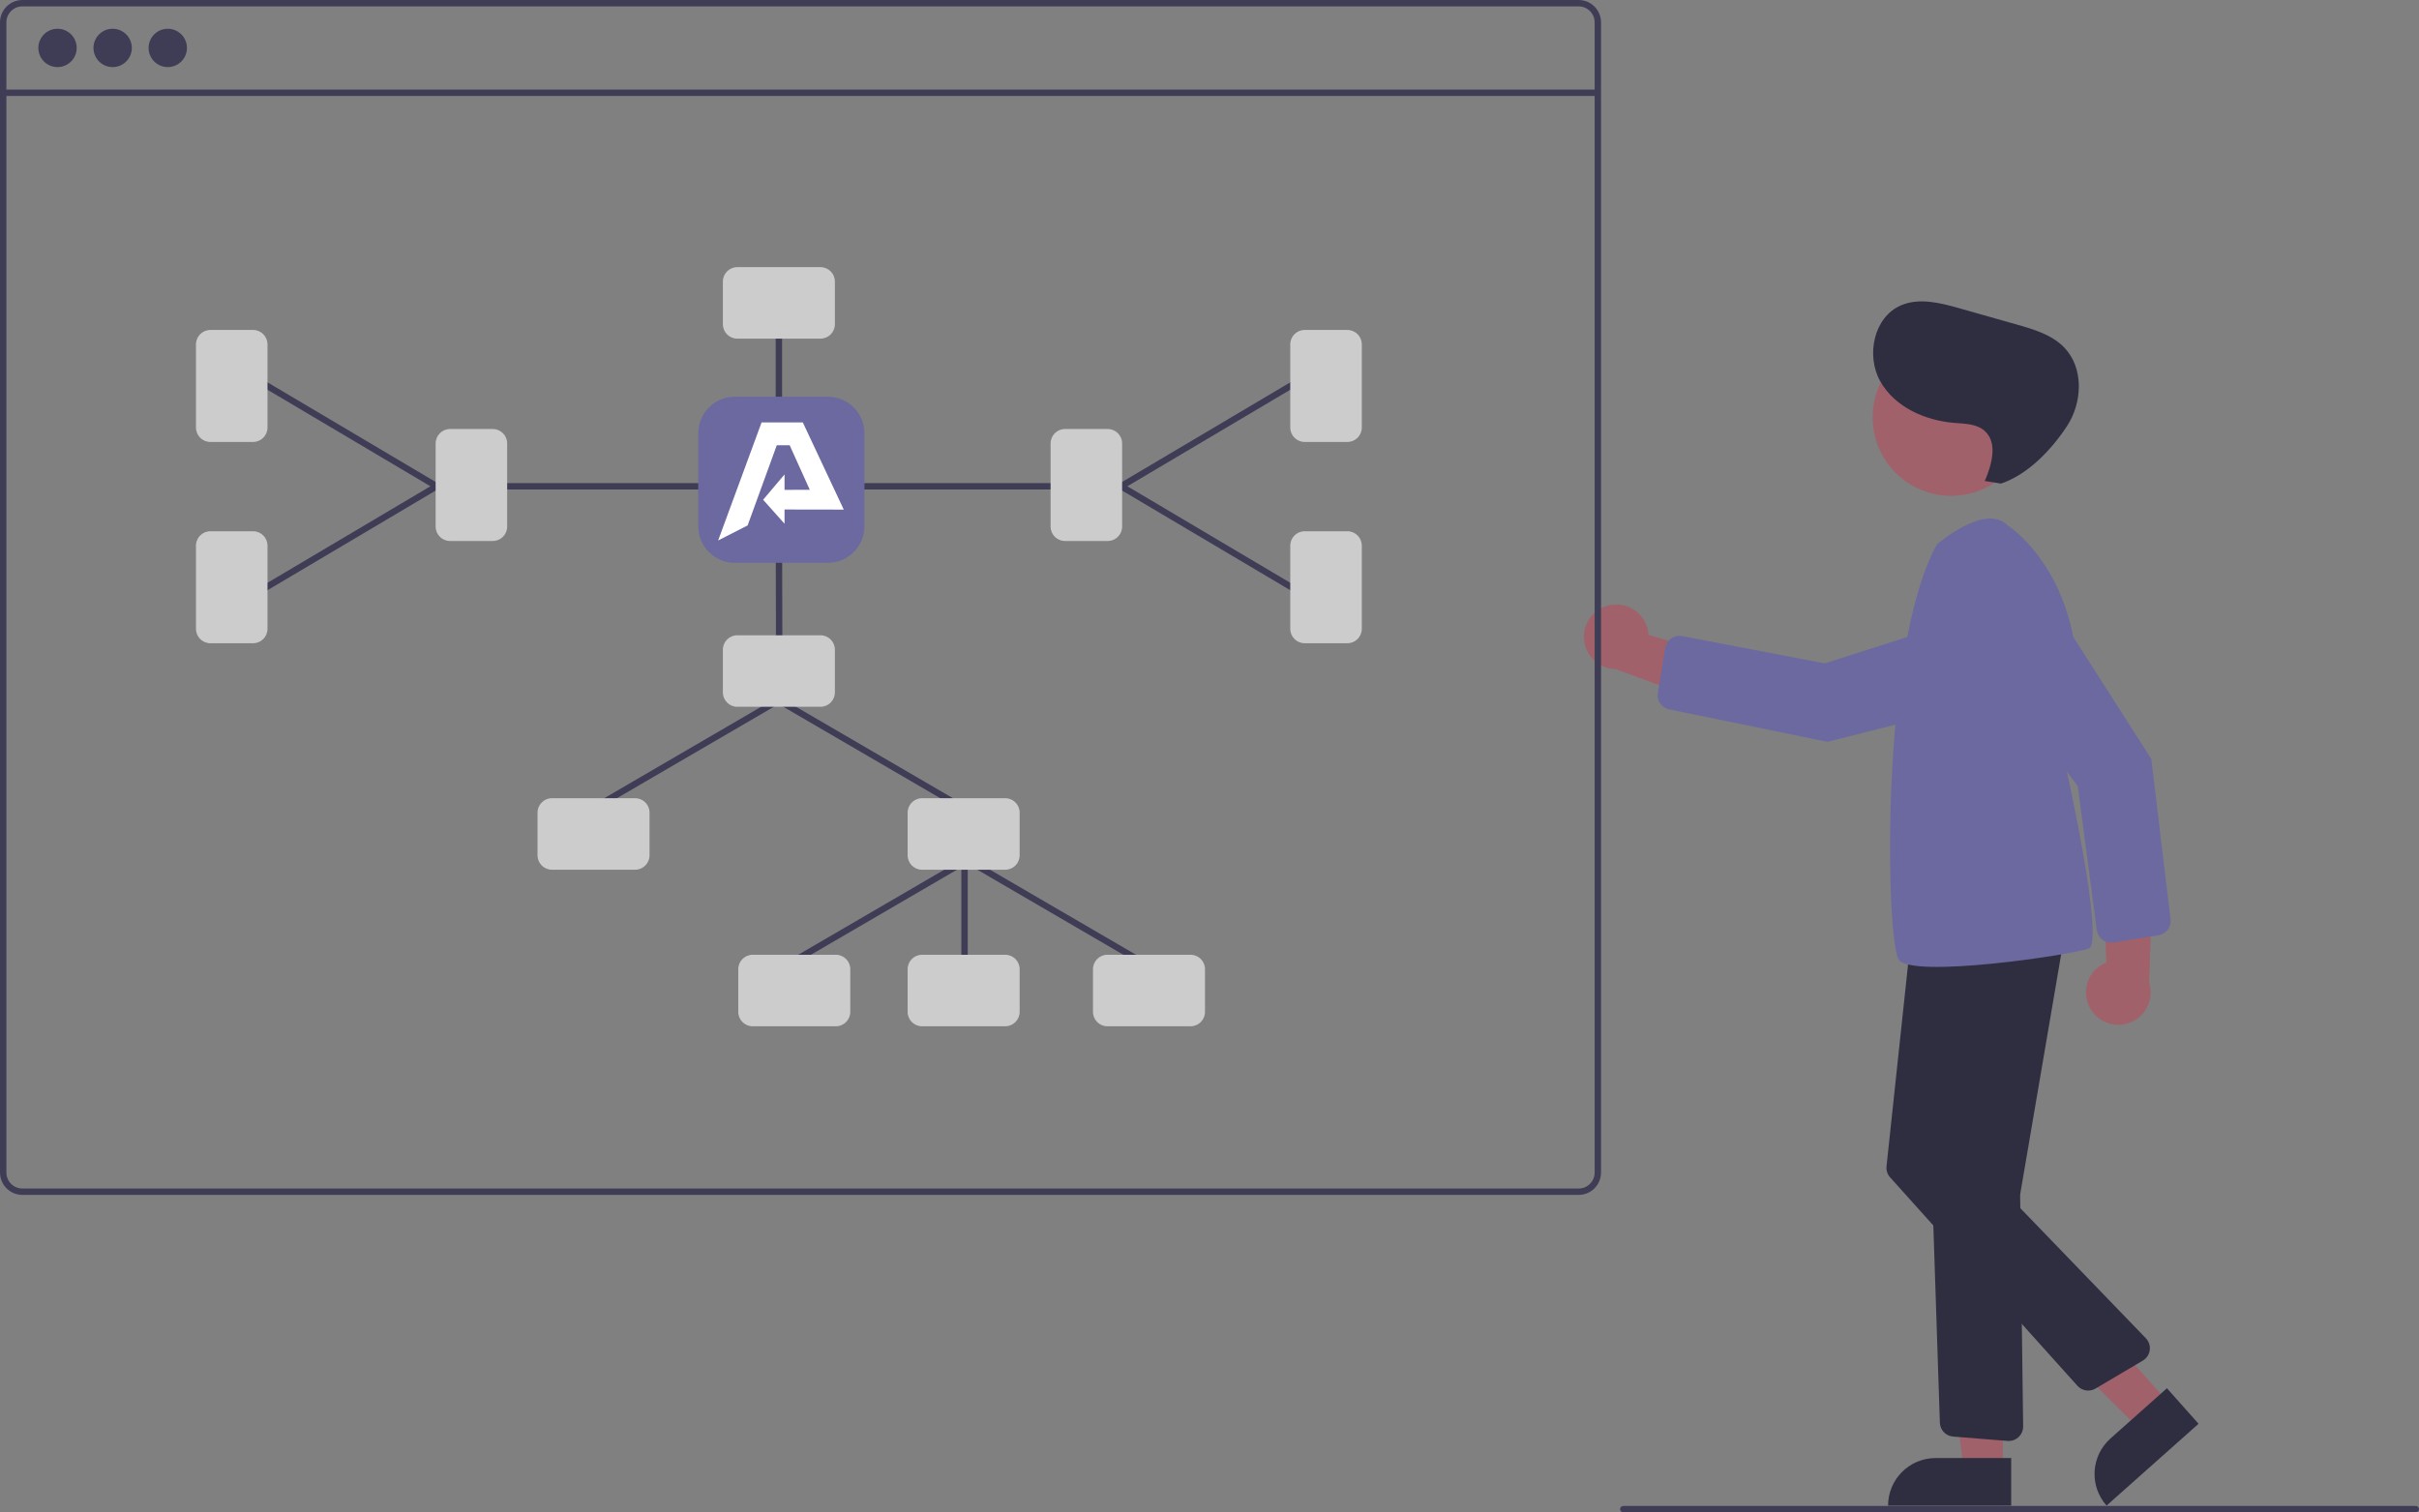 <?xml version="1.0" encoding="UTF-8" standalone="no"?><!-- Generator: Gravit.io -->
<svg xmlns="http://www.w3.org/2000/svg" xmlns:xlink="http://www.w3.org/1999/xlink" style="isolation:isolate"
     viewBox="0 0 756.96 473.36" width="756.96pt" height="473.36pt">
    <rect x="0" y="0" width="756.96" height="473.36" fill="#808080" stroke="none"/>
    <defs>
        <clipPath id="_clipPath_o423wXQMxElmL3kPoZQvoWS8yNTnjb0x">
            <rect x="0" y="0" width="756.96" height="473.36"/>
        </clipPath>
    </defs>
    <g clip-path="url(#_clipPath_o423wXQMxElmL3kPoZQvoWS8yNTnjb0x)">
        <g>
            <path d=" M 654.23 315.877 C 652.674 313.34 652.321 310.245 653.266 307.423 C 654.212 304.601 656.359 302.343 659.129 301.257 L 657.708 265.55 L 673.605 275.148 L 672.517 307.584 C 674.068 312.467 671.722 317.738 667.057 319.853 C 662.391 321.969 656.881 320.261 654.23 315.877 L 654.23 315.877 Z "
                  fill="rgb(160,97,106)"/>
            <path d=" M 675.447 292.729 L 661.315 294.987 C 660.116 295.179 658.891 294.878 657.917 294.153 C 656.944 293.427 656.304 292.34 656.145 291.136 L 650.166 246.107 L 620.621 205.675 C 618.41 202.648 617.548 198.842 618.24 195.158 C 618.931 191.475 621.115 188.24 624.273 186.222 L 624.272 186.222 C 630.592 182.184 638.988 184.033 643.026 190.352 L 673.2 237.57 L 679.206 287.751 C 679.245 288.072 679.249 288.395 679.219 288.716 C 679.028 290.759 677.475 292.412 675.447 292.729 L 675.447 292.729 Z "
                  fill="rgb(108,105,160)"/>
            <path d=" M 626.725 459.863 L 614.465 459.863 L 608.633 412.575 L 626.727 412.576 L 626.725 459.863 L 626.725 459.863 Z "
                  fill="rgb(160,97,106)"/>
            <path d=" M 605.708 456.36 L 629.352 456.36 L 629.352 471.247 L 590.821 471.247 L 590.821 471.247 C 590.821 463.025 597.486 456.36 605.708 456.36 L 605.708 456.36 Z "
                  fill="rgb(47,46,65)"/>
            <path d=" M 678.45 438.879 L 669.29 447.027 L 635.145 413.36 L 647.021 403.547 L 678.45 438.879 L 678.45 438.879 Z "
                  fill="rgb(160,97,106)"/>
            <path d=" M 660.419 450.23 L 678.085 434.516 L 687.979 445.639 L 659.191 471.248 L 659.191 471.248 C 656.566 468.298 655.222 464.426 655.452 460.485 C 655.682 456.543 657.469 452.854 660.419 450.23 L 660.419 450.23 Z "
                  fill="rgb(47,46,65)"/>
            <path d=" M 503.523 189.457 C 506.421 188.782 509.47 189.425 511.849 191.213 C 514.227 193.002 515.691 195.752 515.847 198.724 L 550.175 208.654 L 536.046 220.705 L 505.614 209.427 C 500.492 209.357 496.232 205.466 495.699 200.371 C 495.165 195.276 498.526 190.587 503.523 189.457 L 503.523 189.457 Z "
                  fill="rgb(160,97,106)"/>
            <circle vector-effect="non-scaling-stroke" cx="610.547" cy="130.628" r="24.561"
                    fill="rgb(160,97,106)"/>
            <path d=" M 628.23 451.009 L 611.166 449.643 C 608.884 449.462 607.102 447.595 607.027 445.306 L 602.265 301.473 C 602.184 299.171 603.858 297.181 606.141 296.868 L 640.16 292.121 C 641.582 291.922 643.013 292.414 644.012 293.444 C 645.012 294.475 645.46 295.92 645.218 297.335 L 632.2 373.584 C 632.164 373.793 632.147 374.006 632.15 374.218 L 633.089 446.464 C 633.104 447.668 632.637 448.828 631.79 449.685 C 630.944 450.542 629.79 451.024 628.586 451.023 C 628.467 451.023 628.349 451.018 628.23 451.009 Z "
                  fill="rgb(47,46,65)"/>
            <path d=" M 650.084 433.758 L 591.465 368.519 C 590.612 367.57 590.203 366.304 590.337 365.035 L 597.741 295.63 C 597.993 293.226 600.103 291.453 602.514 291.617 L 638.49 294.015 C 639.884 294.108 641.156 294.843 641.932 296.005 C 642.708 297.166 642.901 298.623 642.454 299.946 L 620.899 363.714 C 620.477 364.953 620.784 366.324 621.696 367.264 L 671.488 418.868 C 672.444 419.859 672.894 421.233 672.709 422.597 C 672.524 423.962 671.725 425.166 670.539 425.867 L 655.72 434.624 C 653.874 435.71 651.519 435.348 650.084 433.758 L 650.084 433.758 Z "
                  fill="rgb(47,46,65)"/>
            <path d=" M 606.145 170.36 C 606.145 170.36 621.145 157.36 628.145 164.36 C 628.145 164.36 660.645 184.86 646.645 240.86 C 646.645 240.86 658.645 294.86 653.645 296.86 C 648.645 298.86 598.145 306.36 594.145 300.36 C 590.145 294.36 588.145 202.36 606.145 170.36 Z "
                  fill="rgb(108,105,160)"/>
            <path d=" M 518.783 216.9 L 521.105 202.778 C 521.302 201.58 521.975 200.512 522.97 199.818 C 523.966 199.123 525.2 198.86 526.392 199.089 L 571.005 207.639 L 618.699 192.379 C 622.269 191.237 626.153 191.621 629.429 193.441 C 632.706 195.261 635.085 198.355 636.002 201.989 L 636.003 201.988 C 637.838 209.259 633.432 216.642 626.16 218.477 L 571.828 232.191 L 522.32 222.039 C 522.003 221.974 521.695 221.876 521.4 221.746 C 519.522 220.919 518.444 218.924 518.783 216.9 Z "
                  fill="rgb(108,105,160)"/>
            <path d=" M 621.086 150.551 C 623.331 145.356 625.23 138.438 620.925 134.765 C 618.428 132.635 614.831 132.631 611.56 132.366 C 602.343 131.619 592.854 127.378 588.349 119.302 C 583.844 111.226 586.36 99.218 594.859 95.574 C 600.588 93.118 607.157 94.791 613.154 96.492 L 631.16 101.598 C 636.51 103.115 642.127 104.788 645.978 108.799 C 652.121 115.197 651.662 126.011 646.783 133.417 C 641.904 140.824 634.557 148.548 626.145 151.36 L 621.086 150.551 Z "
                  fill="rgb(47,46,65)"/>
            <path d=" M 755.96 473.36 L 507.96 473.36 C 507.408 473.36 506.96 472.912 506.96 472.36 C 506.96 471.808 507.408 471.36 507.96 471.36 L 755.96 471.36 C 756.513 471.36 756.96 471.808 756.96 472.36 C 756.96 472.912 756.513 473.36 755.96 473.36 Z "
                  fill="rgb(63,61,86)"/>
            <path d=" M 494 0 L 7 0 C 3.136 0.004 0.004 3.136 0 7 L 0 367 C 0.004 370.864 3.136 373.996 7 374 L 494 374 C 497.864 373.996 500.996 370.864 501 367 L 501 7 C 500.996 3.136 497.864 0.004 494 0 L 494 0 Z  M 499 367 C 498.999 369.761 496.761 371.999 494 372 L 7 372 C 4.239 371.999 2.001 369.761 2 367 L 2 7 C 2.001 4.239 4.239 2.001 7 2 L 494 2 C 496.761 2.001 498.999 4.239 499 7 L 499 367 Z "
                  fill="rgb(63,61,86)"/>
            <rect x="1" y="28.04" width="499" height="2" transform="matrix(1,0,0,1,0,0)" fill="rgb(63,61,86)"/>
            <circle vector-effect="non-scaling-stroke" cx="18" cy="15" r="6" fill="rgb(63,61,86)"/>
            <circle vector-effect="non-scaling-stroke" cx="35.25" cy="15" r="6" fill="rgb(63,61,86)"/>
            <circle vector-effect="non-scaling-stroke" cx="52.5" cy="15" r="6" fill="rgb(63,61,86)"/>
            <path d=" M 301.823 311.305 C 301.271 311.305 300.823 310.857 300.823 310.305 L 300.823 269.305 C 300.823 268.752 301.271 268.305 301.823 268.305 C 302.375 268.305 302.823 268.752 302.823 269.305 L 302.823 310.305 C 302.823 310.857 302.375 311.305 301.823 311.305 L 301.823 311.305 Z "
                  fill="rgb(63,61,86)"/>
            <path d=" M 300.452 253.305 C 300.275 253.305 300.102 253.258 299.95 253.169 L 243.134 220.065 C 242.658 219.787 242.497 219.175 242.775 218.698 C 243.053 218.221 243.664 218.06 244.141 218.337 L 300.956 251.441 C 301.347 251.668 301.536 252.129 301.418 252.566 C 301.3 253.002 300.904 253.305 300.452 253.305 L 300.452 253.305 Z "
                  fill="rgb(63,61,86)"/>
            <path d=" M 186.824 253.305 C 186.372 253.305 185.976 253.002 185.858 252.566 C 185.739 252.129 185.929 251.668 186.319 251.441 L 243.134 218.337 C 243.611 218.061 244.221 218.224 244.498 218.7 C 244.776 219.175 244.616 219.786 244.141 220.065 L 187.326 253.169 C 187.174 253.258 187 253.305 186.824 253.305 L 186.824 253.305 Z "
                  fill="rgb(63,61,86)"/>
            <path d=" M 359.452 303.305 C 359.275 303.305 359.102 303.258 358.95 303.169 L 302.134 270.065 C 301.658 269.787 301.497 269.175 301.775 268.698 C 302.053 268.221 302.664 268.06 303.141 268.337 L 359.956 301.441 C 360.347 301.668 360.536 302.129 360.418 302.566 C 360.3 303.002 359.904 303.305 359.452 303.305 L 359.452 303.305 Z "
                  fill="rgb(63,61,86)"/>
            <path d=" M 245.824 303.305 C 245.372 303.305 244.976 303.002 244.858 302.566 C 244.739 302.129 244.929 301.668 245.319 301.441 L 302.134 268.337 C 302.611 268.061 303.221 268.224 303.498 268.7 C 303.776 269.175 303.616 269.786 303.141 270.065 L 246.326 303.169 C 246.174 303.258 246 303.305 245.824 303.305 Z "
                  fill="rgb(63,61,86)"/>
            <path d=" M 243.823 202.305 C 243.271 202.305 242.824 201.859 242.823 201.307 L 242.73 164.92 C 242.73 164.655 242.834 164.4 243.021 164.212 C 243.209 164.024 243.463 163.918 243.728 163.918 L 243.73 163.918 C 244.282 163.918 244.729 164.364 244.73 164.915 L 244.823 201.302 C 244.824 201.568 244.719 201.822 244.532 202.01 C 244.345 202.198 244.091 202.304 243.825 202.305 L 243.823 202.305 Z "
                  fill="rgb(63,61,86)"/>
            <path d=" M 256.756 221.221 L 230.704 221.221 C 228.22 221.218 226.207 219.205 226.204 216.721 L 226.204 203.339 C 226.207 200.855 228.22 198.842 230.704 198.839 L 256.756 198.839 C 259.241 198.842 261.254 200.855 261.256 203.339 L 261.256 216.721 C 261.254 219.205 259.241 221.218 256.756 221.221 L 256.756 221.221 Z "
                  fill="rgb(204,204,204)"/>
            <path d=" M 229.347 153.201 L 158.483 153.201 C 157.777 153.201 157.204 152.753 157.204 152.201 C 157.204 151.648 157.777 151.201 158.483 151.201 L 229.347 151.201 C 230.053 151.201 230.625 151.648 230.625 152.201 C 230.625 152.753 230.053 153.201 229.347 153.201 Z "
                  fill="rgb(63,61,86)"/>
            <path d=" M 243.73 138.918 C 243.178 138.918 242.73 138.47 242.73 137.918 L 242.73 103.305 C 242.73 102.752 243.178 102.305 243.73 102.305 C 244.283 102.305 244.73 102.752 244.73 103.305 L 244.73 137.918 C 244.73 138.47 244.283 138.918 243.73 138.918 L 243.73 138.918 Z "
                  fill="rgb(63,61,86)"/>
            <path d=" M 136.637 153.201 C 136.458 153.201 136.282 153.153 136.128 153.061 L 82.313 121.165 C 81.839 120.883 81.684 120.27 81.965 119.796 C 82.246 119.322 82.858 119.165 83.333 119.444 L 137.148 151.34 C 137.535 151.57 137.721 152.031 137.602 152.466 C 137.483 152.9 137.088 153.201 136.637 153.201 L 136.637 153.201 Z "
                  fill="rgb(63,61,86)"/>
            <path d=" M 82.824 185.097 C 82.373 185.097 81.978 184.796 81.859 184.362 C 81.739 183.927 81.925 183.466 82.313 183.236 L 136.128 151.34 C 136.603 151.059 137.217 151.216 137.498 151.691 C 137.78 152.166 137.623 152.78 137.148 153.061 L 83.333 184.957 C 83.179 185.049 83.003 185.097 82.824 185.097 L 82.824 185.097 Z "
                  fill="rgb(63,61,86)"/>
            <path d=" M 154.204 169.331 L 140.823 169.331 C 138.339 169.328 136.326 167.315 136.323 164.831 L 136.323 138.779 C 136.326 136.295 138.339 134.282 140.823 134.279 L 154.204 134.279 C 156.688 134.282 158.702 136.295 158.704 138.779 L 158.704 164.831 C 158.702 167.315 156.688 169.328 154.204 169.331 L 154.204 169.331 Z "
                  fill="rgb(204,204,204)"/>
            <path d=" M 256.756 105.996 L 230.704 105.996 C 228.22 105.993 226.207 103.98 226.204 101.496 L 226.204 88.114 C 226.207 85.63 228.22 83.617 230.704 83.614 L 256.756 83.614 C 259.241 83.617 261.254 85.63 261.256 88.114 L 261.256 101.496 C 261.254 103.98 259.241 105.993 256.756 105.996 L 256.756 105.996 Z "
                  fill="rgb(204,204,204)"/>
            <path d=" M 79.204 138.331 L 65.823 138.331 C 63.339 138.328 61.326 136.315 61.323 133.831 L 61.323 107.779 C 61.326 105.295 63.339 103.282 65.823 103.279 L 79.204 103.279 C 81.688 103.282 83.702 105.295 83.704 107.779 L 83.704 133.831 C 83.702 136.315 81.688 138.328 79.204 138.331 L 79.204 138.331 Z "
                  fill="rgb(204,204,204)"/>
            <path d=" M 79.204 201.331 L 65.823 201.331 C 63.339 201.328 61.326 199.315 61.323 196.831 L 61.323 170.779 C 61.326 168.295 63.339 166.282 65.823 166.279 L 79.204 166.279 C 81.688 166.282 83.702 168.295 83.704 170.779 L 83.704 196.831 C 83.702 199.315 81.688 201.328 79.204 201.331 L 79.204 201.331 Z "
                  fill="rgb(204,204,204)"/>
            <path d=" M 329.149 153.201 L 267.733 153.201 C 267.121 153.201 266.625 152.753 266.625 152.201 C 266.625 151.648 267.121 151.201 267.733 151.201 L 329.149 151.201 C 329.76 151.201 330.256 151.648 330.256 152.201 C 330.256 152.753 329.76 153.201 329.149 153.201 Z "
                  fill="rgb(63,61,86)"/>
            <path d=" M 350.824 153.201 C 350.373 153.201 349.978 152.9 349.858 152.466 C 349.739 152.031 349.925 151.57 350.313 151.34 L 404.128 119.444 C 404.603 119.163 405.217 119.32 405.498 119.795 C 405.78 120.27 405.623 120.884 405.148 121.165 L 351.333 153.061 C 351.179 153.153 351.003 153.201 350.824 153.201 L 350.824 153.201 Z "
                  fill="rgb(63,61,86)"/>
            <path d=" M 404.637 185.097 C 404.458 185.097 404.282 185.049 404.128 184.957 L 350.313 153.061 C 349.838 152.78 349.681 152.166 349.962 151.691 C 350.244 151.216 350.857 151.059 351.333 151.34 L 405.148 183.236 C 405.535 183.466 405.721 183.927 405.602 184.362 C 405.483 184.796 405.088 185.097 404.637 185.097 L 404.637 185.097 Z "
                  fill="rgb(63,61,86)"/>
            <path d=" M 346.638 169.331 L 333.256 169.331 C 330.772 169.328 328.759 167.315 328.756 164.831 L 328.756 138.779 C 328.759 136.295 330.772 134.282 333.256 134.279 L 346.638 134.279 C 349.122 134.282 351.135 136.295 351.138 138.779 L 351.138 164.831 C 351.135 167.315 349.122 169.328 346.638 169.331 L 346.638 169.331 Z "
                  fill="rgb(204,204,204)"/>
            <path d=" M 421.638 138.331 L 408.256 138.331 C 405.772 138.328 403.759 136.315 403.756 133.831 L 403.756 107.779 C 403.759 105.295 405.772 103.282 408.256 103.279 L 421.638 103.279 C 424.122 103.282 426.135 105.295 426.138 107.779 L 426.138 133.831 C 426.135 136.315 424.122 138.328 421.638 138.331 L 421.638 138.331 Z "
                  fill="rgb(204,204,204)"/>
            <path d=" M 421.638 201.331 L 408.256 201.331 C 405.772 201.328 403.759 199.315 403.756 196.831 L 403.756 170.779 C 403.759 168.295 405.772 166.282 408.256 166.279 L 421.638 166.279 C 424.122 166.282 426.135 168.295 426.138 170.779 L 426.138 196.831 C 426.135 199.315 424.122 201.328 421.638 201.331 L 421.638 201.331 Z "
                  fill="rgb(204,204,204)"/>
            <path d=" M 198.756 272.221 L 172.704 272.221 C 170.22 272.218 168.207 270.205 168.204 267.721 L 168.204 254.339 C 168.207 251.855 170.22 249.842 172.704 249.839 L 198.756 249.839 C 201.24 249.842 203.254 251.855 203.256 254.339 L 203.256 267.721 C 203.254 270.205 201.24 272.218 198.756 272.221 L 198.756 272.221 Z "
                  fill="rgb(204,204,204)"/>
            <path d=" M 314.571 272.221 L 288.519 272.221 C 286.035 272.218 284.022 270.205 284.019 267.721 L 284.019 254.339 C 284.022 251.855 286.035 249.842 288.519 249.839 L 314.571 249.839 C 317.055 249.842 319.069 251.855 319.071 254.339 L 319.071 267.721 C 319.069 270.205 317.055 272.218 314.571 272.221 L 314.571 272.221 Z "
                  fill="rgb(204,204,204)"/>
            <path d=" M 261.571 321.221 L 235.519 321.221 C 233.035 321.218 231.022 319.205 231.019 316.721 L 231.019 303.339 C 231.022 300.855 233.035 298.842 235.519 298.839 L 261.571 298.839 C 264.055 298.842 266.069 300.855 266.071 303.339 L 266.071 316.721 C 266.069 319.205 264.055 321.218 261.571 321.221 L 261.571 321.221 Z "
                  fill="rgb(204,204,204)"/>
            <path d=" M 372.571 321.221 L 346.519 321.221 C 344.035 321.218 342.022 319.205 342.019 316.721 L 342.019 303.339 C 342.022 300.855 344.035 298.842 346.519 298.839 L 372.571 298.839 C 375.055 298.842 377.069 300.855 377.071 303.339 L 377.071 316.721 C 377.069 319.205 375.055 321.218 372.571 321.221 L 372.571 321.221 Z "
                  fill="rgb(204,204,204)"/>
            <path d=" M 314.571 321.221 L 288.519 321.221 C 286.035 321.218 284.022 319.205 284.019 316.721 L 284.019 303.339 C 284.022 300.855 286.035 298.842 288.519 298.839 L 314.571 298.839 C 317.055 298.842 319.069 300.855 319.071 303.339 L 319.071 316.721 C 319.069 319.205 317.055 321.218 314.571 321.221 L 314.571 321.221 Z "
                  fill="rgb(204,204,204)"/>
        </g>
        <clipPath id="_clipPath_wBP2NedqOgIZstqwOLY9x6hqoLiqb1uz">
            <rect x="218.5" y="124.167" width="52" height="52" transform="matrix(1,0,0,1,0,0)" fill="rgb(255,255,255)"/>
        </clipPath>
        <g clip-path="url(#_clipPath_wBP2NedqOgIZstqwOLY9x6hqoLiqb1uz)">
            <g>
                <path d=" M 229.94 124.167 L 259.06 124.167 C 265.374 124.167 270.5 129.293 270.5 135.607 L 270.5 164.727 C 270.5 171.041 265.374 176.167 259.06 176.167 L 229.94 176.167 C 223.626 176.167 218.5 171.041 218.5 164.727 L 218.5 135.607 C 218.5 129.293 223.626 124.167 229.94 124.167 Z "
                      fill="rgb(108,105,160)"/>
                <mask id="_mask_wz2tB0iY9NC6s1j5z0KQ0oDnwT9d2lMo" x="-200%" y="-200%" width="400%" height="400%">
                    <rect x="-200%" y="-200%" width="400%" height="400%" style="fill:white;"/>
                    <path d=" M 239.011 133.22 L 226.542 167.113 L 233.139 163.746 L 242.365 138.369 L 247.757 138.369 L 254.953 154.305 L 244.502 154.327 L 244.502 151.228 L 240.124 156.4 L 244.502 161.301 L 244.502 158.469 L 262.458 158.5 L 250.584 133.22 L 239.011 133.22 Z "
                          fill="black" stroke="none"/>
                </mask>
                <path d=" M 239.011 133.22 L 226.542 167.113 L 233.139 163.746 L 242.365 138.369 L 247.757 138.369 L 254.953 154.305 L 244.502 154.327 L 244.502 151.228 L 240.124 156.4 L 244.502 161.301 L 244.502 158.469 L 262.458 158.5 L 250.584 133.22 L 239.011 133.22 Z "
                      fill="rgb(255,255,255)" mask="url(#_mask_wz2tB0iY9NC6s1j5z0KQ0oDnwT9d2lMo)"
                      vector-effect="non-scaling-stroke" stroke-width="2" stroke="rgb(255,255,255)" stroke-opacity="100"
                      stroke-linejoin="miter" stroke-linecap="square" stroke-miterlimit="3"/>
                <path d=" M 239.011 133.22 L 226.542 167.113 L 233.139 163.746 L 242.365 138.369 L 247.757 138.369 L 254.953 154.305 L 244.502 154.327 L 244.502 151.228 L 240.124 156.4 L 244.502 161.301 L 244.502 158.469 L 262.458 158.5 L 250.584 133.22 L 239.011 133.22 Z "
                      fill="rgb(255,255,255)"/>
            </g>
        </g>
    </g>
</svg>